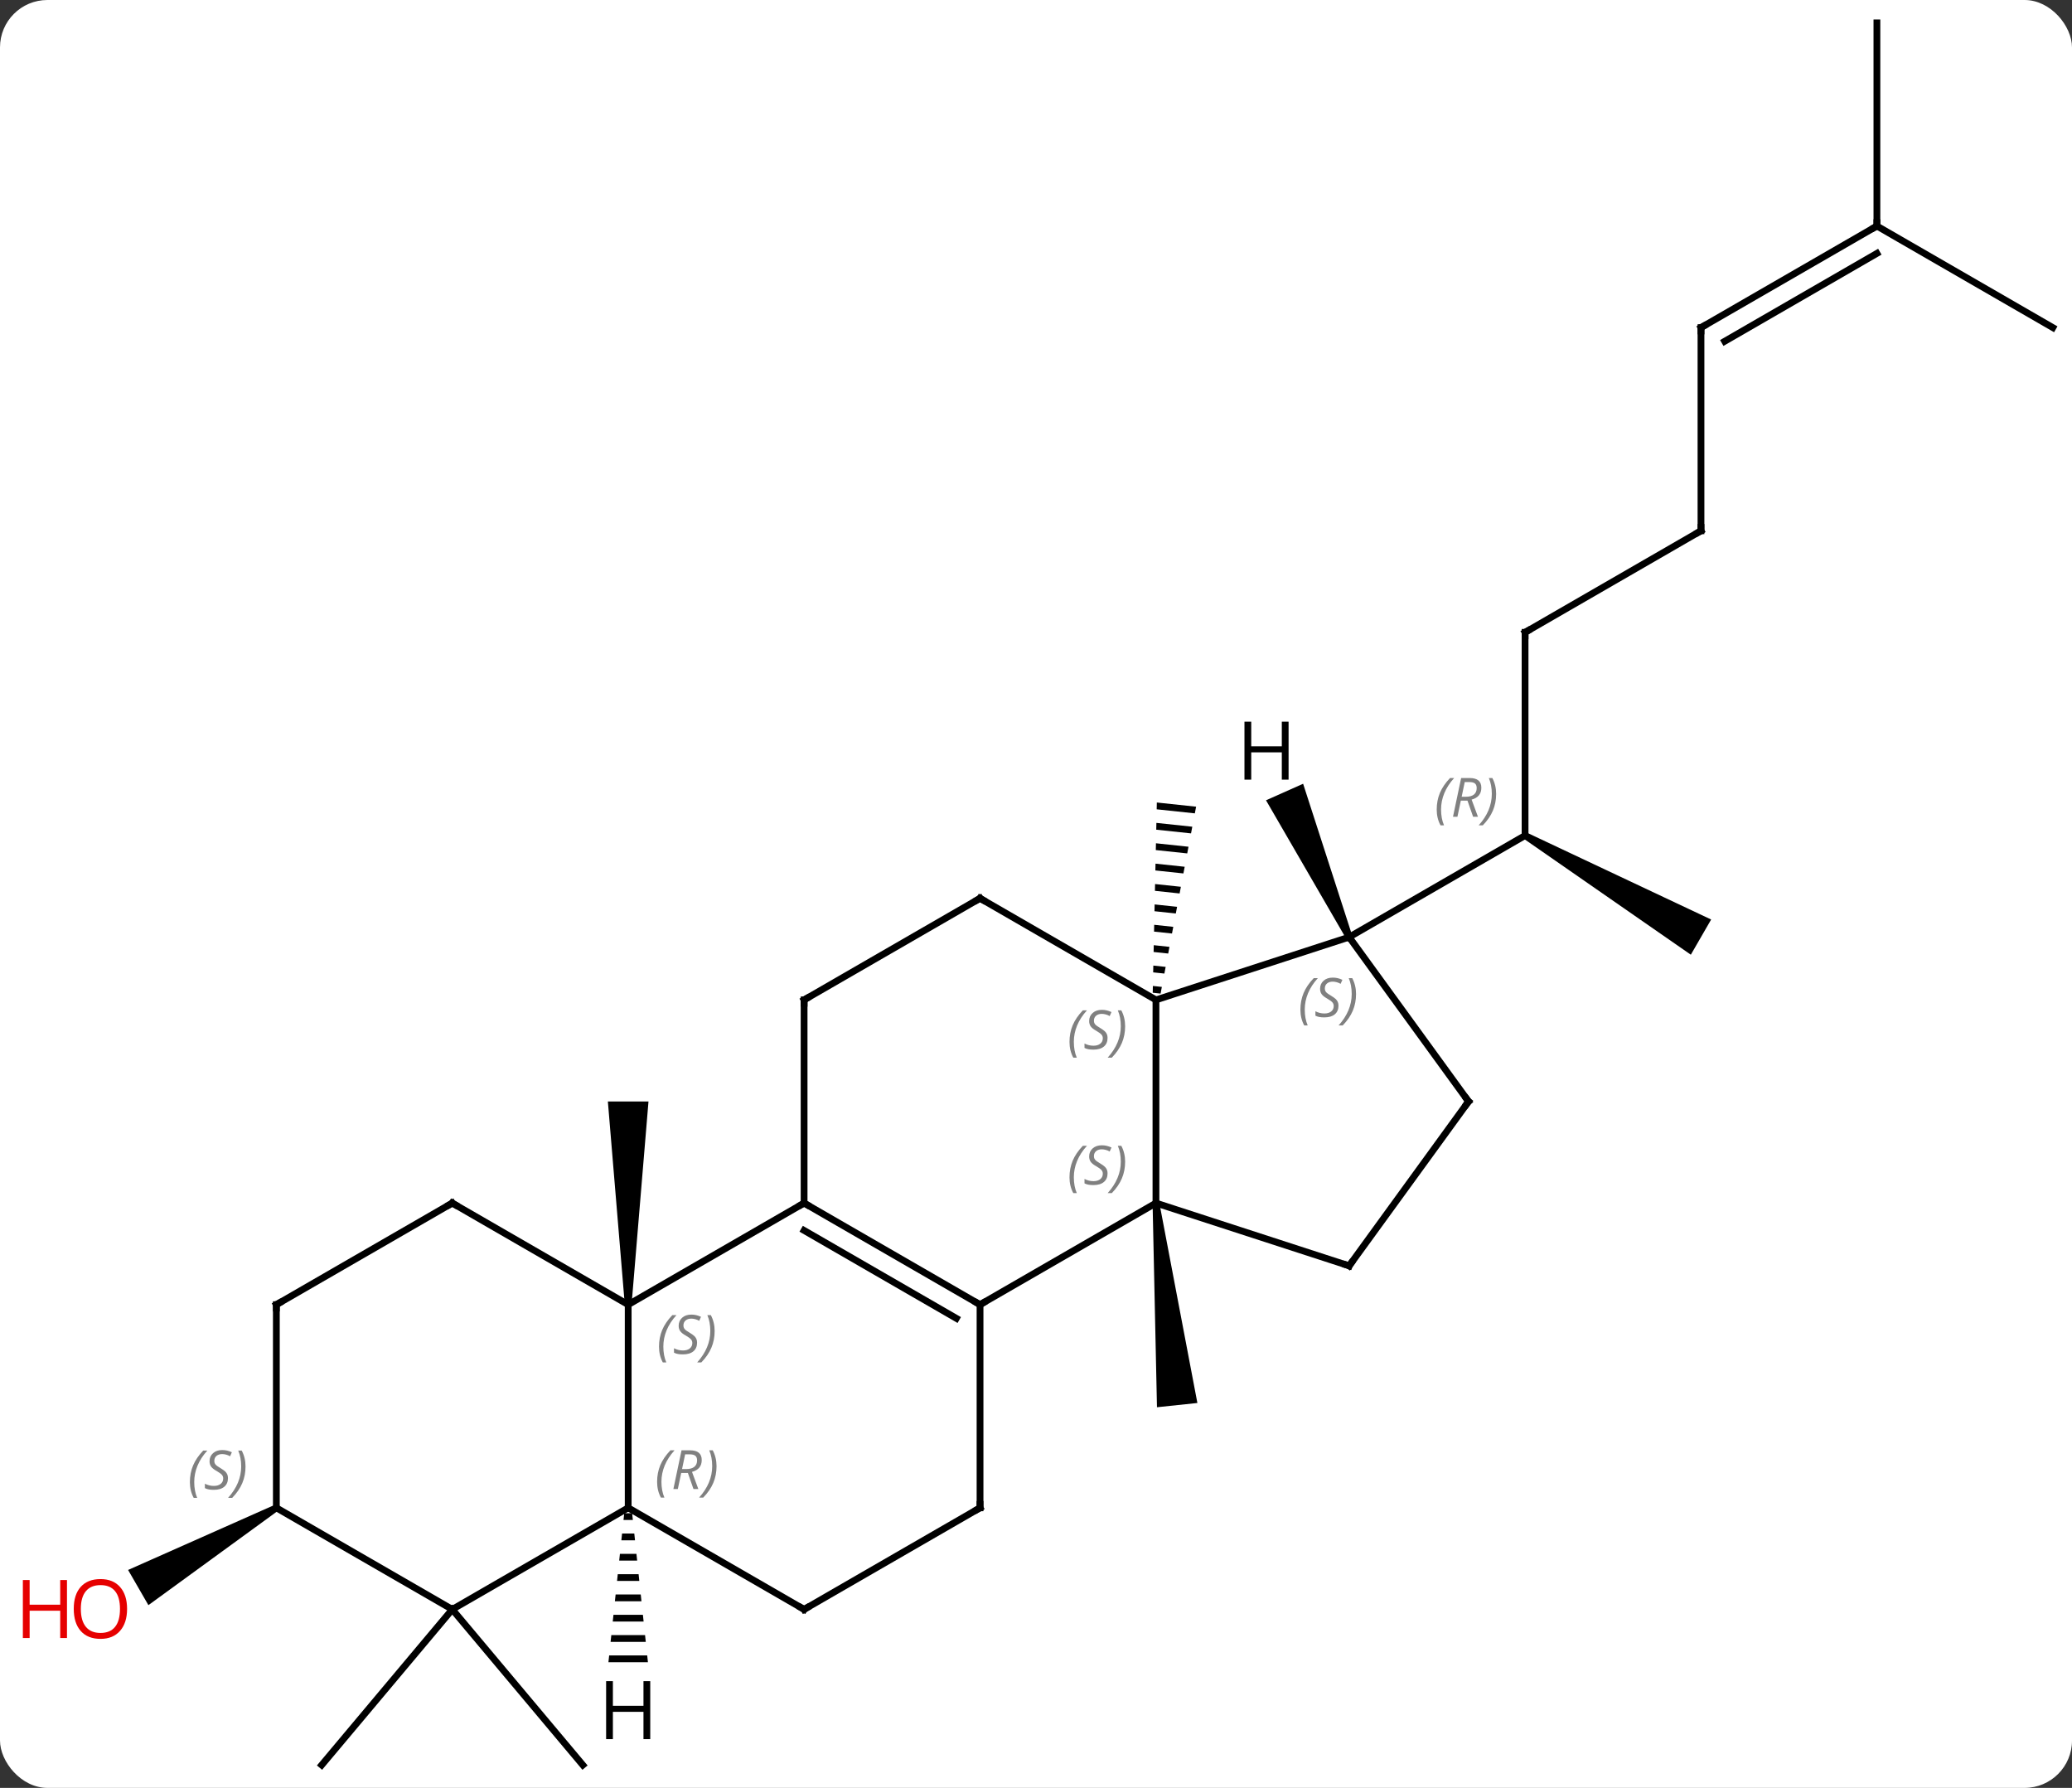 <svg width="306" viewBox="0 0 306 264" style="fill-opacity:1; color-rendering:auto; color-interpolation:auto; text-rendering:auto; stroke:black; stroke-linecap:square; stroke-miterlimit:10; shape-rendering:auto; stroke-opacity:1; fill:black; stroke-dasharray:none; font-weight:normal; stroke-width:1; font-family:'Open Sans'; font-style:normal; stroke-linejoin:miter; font-size:12; stroke-dashoffset:0; image-rendering:auto;" height="264" class="cas-substance-image" xmlns:xlink="http://www.w3.org/1999/xlink" xmlns="http://www.w3.org/2000/svg"><rect x="0" y="0" width="306" height="264" fill="#333333" stroke="none"/><svg class="cas-substance-single-component"><rect y="0" x="0" width="306" stroke="none" ry="7" rx="7" height="264" fill="white" class="cas-substance-group"/><svg y="0" x="0" width="306" viewBox="0 0 306 264" style="fill:black;" height="264" class="cas-substance-single-component-image"><svg><g><g transform="translate(159,132)" style="text-rendering:geometricPrecision; color-rendering:optimizeQuality; color-interpolation:linearRGB; stroke-linecap:butt; image-rendering:optimizeQuality;"><path style="stroke:none;" d="M11.218 45.697 L12.212 45.593 L17.834 75.166 L11.866 75.793 Z"/><path style="stroke:none;" d="M11.845 -13.501 L11.823 -12.497 L11.823 -12.497 L17.458 -11.899 L17.458 -11.899 L17.645 -12.884 L17.645 -12.884 L11.845 -13.501 ZM11.78 -10.491 L11.758 -9.488 L11.758 -9.488 L16.896 -8.942 L16.896 -8.942 L17.083 -9.928 L17.083 -9.928 L11.78 -10.491 ZM11.715 -7.481 L11.693 -6.478 L11.693 -6.478 L16.334 -5.985 L16.334 -5.985 L16.521 -6.971 L11.715 -7.481 ZM11.65 -4.472 L11.629 -3.468 L11.629 -3.468 L15.772 -3.028 L15.772 -3.028 L15.959 -4.014 L15.959 -4.014 L11.65 -4.472 ZM11.585 -1.462 L11.564 -0.459 L15.21 -0.071 L15.397 -1.057 L15.397 -1.057 L11.585 -1.462 ZM11.521 1.548 L11.499 2.551 L11.499 2.551 L14.648 2.885 L14.648 2.885 L14.835 1.9 L11.521 1.548 ZM11.456 4.557 L11.434 5.561 L11.434 5.561 L14.085 5.842 L14.085 5.842 L14.273 4.857 L14.273 4.857 L11.456 4.557 ZM11.391 7.567 L11.369 8.57 L11.369 8.57 L13.524 8.799 L13.524 8.799 L13.711 7.813 L11.391 7.567 ZM11.326 10.576 L11.304 11.58 L11.304 11.58 L12.961 11.756 L12.961 11.756 L13.149 10.77 L13.149 10.77 L11.326 10.576 ZM11.261 13.586 L11.239 14.589 L11.239 14.589 L12.399 14.713 L12.399 14.713 L12.587 13.727 L12.587 13.727 L11.261 13.586 Z"/><path style="stroke:none;" d="M-65.728 60.645 L-66.728 60.645 L-69.228 30.645 L-63.228 30.645 Z"/><line y2="-38.625" y1="-8.625" x2="66.228" x1="66.228" style="fill:none;"/><path style="stroke:none;" d="M65.978 -8.192 L66.478 -9.058 L93.708 3.777 L90.708 8.973 Z"/><line y2="6.375" y1="-8.625" x2="40.248" x1="66.228" style="fill:none;"/><line y2="-53.625" y1="-38.625" x2="92.208" x1="66.228" style="fill:none;"/><line y2="-83.625" y1="-53.625" x2="92.208" x1="92.208" style="fill:none;"/><line y2="-98.625" y1="-83.625" x2="118.188" x1="92.208" style="fill:none;"/><line y2="-94.584" y1="-81.604" x2="118.188" x1="95.708" style="fill:none;"/><line y2="-83.625" y1="-98.625" x2="144.171" x1="118.188" style="fill:none;"/><line y2="-128.625" y1="-98.625" x2="118.188" x1="118.188" style="fill:none;"/><line y2="105.645" y1="128.625" x2="-92.208" x1="-111.492" style="fill:none;"/><line y2="105.645" y1="128.625" x2="-92.208" x1="-72.924" style="fill:none;"/><path style="stroke:none;" d="M-118.438 90.212 L-117.938 91.078 L-137.083 105.017 L-140.083 99.821 Z"/><line y2="45.645" y1="60.645" x2="11.715" x1="-14.265" style="fill:none;"/><line y2="45.645" y1="60.645" x2="-40.248" x1="-14.265" style="fill:none;"/><line y2="49.687" y1="62.666" x2="-40.248" x1="-17.765" style="fill:none;"/><line y2="90.645" y1="60.645" x2="-14.265" x1="-14.265" style="fill:none;"/><line y2="15.645" y1="45.645" x2="11.715" x1="11.715" style="fill:none;"/><line y2="54.915" y1="45.645" x2="40.248" x1="11.715" style="fill:none;"/><line y2="60.645" y1="45.645" x2="-66.228" x1="-40.248" style="fill:none;"/><line y2="15.645" y1="45.645" x2="-40.248" x1="-40.248" style="fill:none;"/><line y2="105.645" y1="90.645" x2="-40.248" x1="-14.265" style="fill:none;"/><line y2="6.375" y1="15.645" x2="40.248" x1="11.715" style="fill:none;"/><line y2="0.645" y1="15.645" x2="-14.265" x1="11.715" style="fill:none;"/><line y2="30.645" y1="54.915" x2="57.879" x1="40.248" style="fill:none;"/><line y2="90.645" y1="60.645" x2="-66.228" x1="-66.228" style="fill:none;"/><line y2="45.645" y1="60.645" x2="-92.208" x1="-66.228" style="fill:none;"/><line y2="0.645" y1="15.645" x2="-14.265" x1="-40.248" style="fill:none;"/><line y2="90.645" y1="105.645" x2="-66.228" x1="-40.248" style="fill:none;"/><line y2="30.645" y1="6.375" x2="57.879" x1="40.248" style="fill:none;"/><line y2="105.645" y1="90.645" x2="-92.208" x1="-66.228" style="fill:none;"/><line y2="60.645" y1="45.645" x2="-118.188" x1="-92.208" style="fill:none;"/><line y2="90.645" y1="105.645" x2="-118.188" x1="-92.208" style="fill:none;"/><line y2="90.645" y1="60.645" x2="-118.188" x1="-118.188" style="fill:none;"/><path style="stroke:none;" d="M40.705 6.172 L39.791 6.578 L27.968 -13.829 L33.449 -16.27 Z"/><path style="stroke:none;" d="M-66.812 91.442 L-66.918 92.442 L-65.538 92.442 L-65.644 91.442 ZM-67.13 94.442 L-67.236 95.442 L-65.22 95.442 L-65.326 94.442 ZM-67.448 97.442 L-67.554 98.442 L-64.902 98.442 L-65.008 97.442 ZM-67.766 100.442 L-67.872 101.442 L-64.584 101.442 L-64.69 100.442 ZM-68.084 103.442 L-68.19 104.442 L-64.266 104.442 L-64.372 103.442 ZM-68.402 106.442 L-68.508 107.442 L-63.948 107.442 L-64.054 106.442 ZM-68.72 109.442 L-68.826 110.442 L-63.63 110.442 L-63.736 109.442 ZM-69.038 112.442 L-69.144 113.442 L-63.312 113.442 L-63.418 112.442 Z"/></g><g transform="translate(159,132)" style="font-size:8.4px; fill:gray; text-rendering:geometricPrecision; image-rendering:optimizeQuality; color-rendering:optimizeQuality; font-family:'Open Sans'; font-style:italic; stroke:gray; color-interpolation:linearRGB;"><path style="stroke:none;" d="M53.179 -12.461 Q53.179 -13.789 53.648 -14.914 Q54.117 -16.039 55.148 -17.117 L55.757 -17.117 Q54.788 -16.055 54.304 -14.883 Q53.82 -13.711 53.82 -12.477 Q53.82 -11.149 54.257 -10.133 L53.742 -10.133 Q53.179 -11.164 53.179 -12.461 ZM56.739 -13.774 L56.239 -11.399 L55.583 -11.399 L56.786 -17.117 L58.036 -17.117 Q59.77 -17.117 59.77 -15.68 Q59.77 -14.32 58.333 -13.93 L59.27 -11.399 L58.552 -11.399 L57.724 -13.774 L56.739 -13.774 ZM57.317 -16.523 Q56.927 -14.602 56.864 -14.352 L57.52 -14.352 Q58.27 -14.352 58.677 -14.68 Q59.083 -15.008 59.083 -15.633 Q59.083 -16.102 58.825 -16.313 Q58.567 -16.523 57.974 -16.523 L57.317 -16.523 ZM61.956 -14.774 Q61.956 -13.445 61.48 -12.313 Q61.003 -11.18 59.988 -10.133 L59.378 -10.133 Q61.316 -12.289 61.316 -14.774 Q61.316 -16.102 60.878 -17.117 L61.394 -17.117 Q61.956 -16.055 61.956 -14.774 Z"/></g><g transform="translate(159,132)" style="stroke-linecap:butt; font-size:8.4px; text-rendering:geometricPrecision; image-rendering:optimizeQuality; color-rendering:optimizeQuality; font-family:'Open Sans'; font-style:italic; color-interpolation:linearRGB; stroke-miterlimit:5;"><path style="fill:none;" d="M66.228 -38.125 L66.228 -38.625 L66.661 -38.875"/><path style="fill:none;" d="M91.775 -53.375 L92.208 -53.625 L92.208 -54.125"/><path style="fill:none;" d="M92.208 -83.125 L92.208 -83.625 L92.641 -83.875"/><path style="fill:none;" d="M117.755 -98.375 L118.188 -98.625 L118.188 -99.125"/></g><g transform="translate(159,132)" style="stroke-linecap:butt; fill:rgb(230,0,0); text-rendering:geometricPrecision; color-rendering:optimizeQuality; image-rendering:optimizeQuality; font-family:'Open Sans'; stroke:rgb(230,0,0); color-interpolation:linearRGB; stroke-miterlimit:5;"><path style="stroke:none;" d="M-140.233 105.575 Q-140.233 107.637 -141.273 108.817 Q-142.312 109.997 -144.155 109.997 Q-146.046 109.997 -147.077 108.832 Q-148.108 107.668 -148.108 105.559 Q-148.108 103.465 -147.077 102.317 Q-146.046 101.168 -144.155 101.168 Q-142.296 101.168 -141.265 102.34 Q-140.233 103.512 -140.233 105.575 ZM-147.062 105.575 Q-147.062 107.309 -146.319 108.215 Q-145.577 109.122 -144.155 109.122 Q-142.733 109.122 -142.007 108.223 Q-141.28 107.325 -141.28 105.575 Q-141.28 103.84 -142.007 102.95 Q-142.733 102.059 -144.155 102.059 Q-145.577 102.059 -146.319 102.957 Q-147.062 103.856 -147.062 105.575 Z"/><path style="stroke:none;" d="M-149.108 109.872 L-150.108 109.872 L-150.108 105.84 L-154.624 105.84 L-154.624 109.872 L-155.624 109.872 L-155.624 101.309 L-154.624 101.309 L-154.624 104.95 L-150.108 104.95 L-150.108 101.309 L-149.108 101.309 L-149.108 109.872 Z"/><path style="fill:none; stroke:black;" d="M-14.698 60.395 L-14.265 60.645 L-13.832 60.395"/></g><g transform="translate(159,132)" style="stroke-linecap:butt; font-size:8.4px; fill:gray; text-rendering:geometricPrecision; image-rendering:optimizeQuality; color-rendering:optimizeQuality; font-family:'Open Sans'; font-style:italic; stroke:gray; color-interpolation:linearRGB; stroke-miterlimit:5;"><path style="stroke:none;" d="M-1.054 41.848 Q-1.054 40.52 -0.585 39.395 Q-0.116 38.27 0.915 37.192 L1.524 37.192 Q0.556 38.254 0.071 39.426 Q-0.413 40.598 -0.413 41.833 Q-0.413 43.161 0.024 44.176 L-0.491 44.176 Q-1.054 43.145 -1.054 41.848 ZM4.569 41.254 Q4.569 42.083 4.022 42.536 Q3.475 42.989 2.475 42.989 Q2.069 42.989 1.756 42.934 Q1.444 42.879 1.163 42.739 L1.163 42.083 Q1.788 42.411 2.491 42.411 Q3.116 42.411 3.491 42.114 Q3.866 41.817 3.866 41.301 Q3.866 40.989 3.663 40.762 Q3.459 40.536 2.897 40.208 Q2.303 39.879 2.077 39.551 Q1.85 39.223 1.85 38.77 Q1.85 38.036 2.366 37.575 Q2.881 37.114 3.725 37.114 Q4.1 37.114 4.436 37.192 Q4.772 37.27 5.147 37.442 L4.881 38.036 Q4.631 37.879 4.311 37.794 Q3.991 37.708 3.725 37.708 Q3.194 37.708 2.873 37.981 Q2.553 38.254 2.553 38.723 Q2.553 38.926 2.623 39.075 Q2.694 39.223 2.834 39.356 Q2.975 39.489 3.397 39.739 Q3.959 40.083 4.162 40.278 Q4.366 40.473 4.467 40.708 Q4.569 40.942 4.569 41.254 ZM7.163 39.536 Q7.163 40.864 6.687 41.997 Q6.21 43.129 5.194 44.176 L4.585 44.176 Q6.523 42.02 6.523 39.536 Q6.523 38.208 6.085 37.192 L6.601 37.192 Q7.163 38.254 7.163 39.536 Z"/><path style="fill:none; stroke:black;" d="M-39.815 45.895 L-40.248 45.645 L-40.681 45.895"/><path style="fill:none; stroke:black;" d="M-14.265 90.145 L-14.265 90.645 L-14.698 90.895"/><path style="stroke:none;" d="M-1.054 21.848 Q-1.054 20.52 -0.585 19.395 Q-0.116 18.27 0.915 17.192 L1.524 17.192 Q0.556 18.254 0.071 19.426 Q-0.413 20.598 -0.413 21.832 Q-0.413 23.161 0.024 24.176 L-0.491 24.176 Q-1.054 23.145 -1.054 21.848 ZM4.569 21.254 Q4.569 22.082 4.022 22.536 Q3.475 22.989 2.475 22.989 Q2.069 22.989 1.756 22.934 Q1.444 22.879 1.163 22.739 L1.163 22.082 Q1.788 22.411 2.491 22.411 Q3.116 22.411 3.491 22.114 Q3.866 21.817 3.866 21.301 Q3.866 20.989 3.663 20.762 Q3.459 20.536 2.897 20.207 Q2.303 19.879 2.077 19.551 Q1.85 19.223 1.85 18.77 Q1.85 18.036 2.366 17.575 Q2.881 17.114 3.725 17.114 Q4.1 17.114 4.436 17.192 Q4.772 17.27 5.147 17.442 L4.881 18.036 Q4.631 17.879 4.311 17.793 Q3.991 17.707 3.725 17.707 Q3.194 17.707 2.873 17.981 Q2.553 18.254 2.553 18.723 Q2.553 18.926 2.623 19.075 Q2.694 19.223 2.834 19.356 Q2.975 19.489 3.397 19.739 Q3.959 20.082 4.162 20.278 Q4.366 20.473 4.467 20.707 Q4.569 20.942 4.569 21.254 ZM7.163 19.536 Q7.163 20.864 6.687 21.997 Q6.21 23.129 5.194 24.176 L4.585 24.176 Q6.523 22.02 6.523 19.536 Q6.523 18.207 6.085 17.192 L6.601 17.192 Q7.163 18.254 7.163 19.536 Z"/><path style="fill:none; stroke:black;" d="M39.773 54.761 L40.248 54.915 L40.542 54.511"/><path style="stroke:none;" d="M-61.676 66.848 Q-61.676 65.52 -61.208 64.395 Q-60.739 63.27 -59.708 62.192 L-59.098 62.192 Q-60.067 63.254 -60.551 64.426 Q-61.036 65.598 -61.036 66.832 Q-61.036 68.161 -60.598 69.176 L-61.114 69.176 Q-61.676 68.145 -61.676 66.848 ZM-56.054 66.254 Q-56.054 67.082 -56.601 67.536 Q-57.147 67.989 -58.147 67.989 Q-58.554 67.989 -58.866 67.934 Q-59.179 67.879 -59.46 67.739 L-59.46 67.082 Q-58.835 67.411 -58.132 67.411 Q-57.507 67.411 -57.132 67.114 Q-56.757 66.817 -56.757 66.301 Q-56.757 65.989 -56.96 65.762 Q-57.163 65.536 -57.726 65.207 Q-58.319 64.879 -58.546 64.551 Q-58.772 64.223 -58.772 63.77 Q-58.772 63.036 -58.257 62.575 Q-57.741 62.114 -56.897 62.114 Q-56.522 62.114 -56.187 62.192 Q-55.851 62.27 -55.476 62.442 L-55.741 63.036 Q-55.991 62.879 -56.312 62.793 Q-56.632 62.708 -56.897 62.708 Q-57.429 62.708 -57.749 62.981 Q-58.069 63.254 -58.069 63.723 Q-58.069 63.926 -57.999 64.075 Q-57.929 64.223 -57.788 64.356 Q-57.647 64.489 -57.226 64.739 Q-56.663 65.082 -56.46 65.278 Q-56.257 65.473 -56.155 65.707 Q-56.054 65.942 -56.054 66.254 ZM-53.459 64.536 Q-53.459 65.864 -53.936 66.996 Q-54.412 68.129 -55.428 69.176 L-56.037 69.176 Q-54.1 67.02 -54.1 64.536 Q-54.1 63.208 -54.537 62.192 L-54.022 62.192 Q-53.459 63.254 -53.459 64.536 Z"/><path style="fill:none; stroke:black;" d="M-40.248 16.145 L-40.248 15.645 L-39.815 15.395"/><path style="fill:none; stroke:black;" d="M-39.815 105.395 L-40.248 105.645 L-40.681 105.395"/><path style="stroke:none;" d="M33.049 17.089 Q33.049 15.76 33.518 14.635 Q33.986 13.51 35.018 12.432 L35.627 12.432 Q34.658 13.495 34.174 14.667 Q33.69 15.839 33.69 17.073 Q33.69 18.401 34.127 19.417 L33.611 19.417 Q33.049 18.385 33.049 17.089 ZM38.671 16.495 Q38.671 17.323 38.125 17.776 Q37.578 18.229 36.578 18.229 Q36.171 18.229 35.859 18.174 Q35.546 18.12 35.265 17.979 L35.265 17.323 Q35.89 17.651 36.593 17.651 Q37.218 17.651 37.593 17.354 Q37.968 17.057 37.968 16.542 Q37.968 16.229 37.765 16.003 Q37.562 15.776 37 15.448 Q36.406 15.12 36.179 14.792 Q35.953 14.464 35.953 14.01 Q35.953 13.276 36.468 12.815 Q36.984 12.354 37.828 12.354 Q38.203 12.354 38.539 12.432 Q38.875 12.51 39.25 12.682 L38.984 13.276 Q38.734 13.12 38.414 13.034 Q38.093 12.948 37.828 12.948 Q37.296 12.948 36.976 13.221 Q36.656 13.495 36.656 13.964 Q36.656 14.167 36.726 14.315 Q36.796 14.464 36.937 14.596 Q37.078 14.729 37.5 14.979 Q38.062 15.323 38.265 15.518 Q38.468 15.714 38.57 15.948 Q38.671 16.182 38.671 16.495 ZM41.266 14.776 Q41.266 16.104 40.789 17.237 Q40.313 18.37 39.297 19.417 L38.688 19.417 Q40.625 17.26 40.625 14.776 Q40.625 13.448 40.188 12.432 L40.703 12.432 Q41.266 13.495 41.266 14.776 Z"/><path style="fill:none; stroke:black;" d="M-13.832 0.895 L-14.265 0.645 L-14.698 0.895"/><path style="fill:none; stroke:black;" d="M57.585 31.049 L57.879 30.645 L57.585 30.241"/><path style="stroke:none;" d="M-61.956 86.809 Q-61.956 85.481 -61.488 84.356 Q-61.019 83.231 -59.988 82.153 L-59.378 82.153 Q-60.347 83.215 -60.831 84.387 Q-61.316 85.559 -61.316 86.793 Q-61.316 88.122 -60.878 89.137 L-61.394 89.137 Q-61.956 88.106 -61.956 86.809 ZM-58.396 85.497 L-58.896 87.872 L-59.553 87.872 L-58.349 82.153 L-57.099 82.153 Q-55.365 82.153 -55.365 83.59 Q-55.365 84.95 -56.803 85.34 L-55.865 87.872 L-56.584 87.872 L-57.412 85.497 L-58.396 85.497 ZM-57.818 82.747 Q-58.209 84.668 -58.271 84.918 L-57.615 84.918 Q-56.865 84.918 -56.459 84.59 Q-56.053 84.262 -56.053 83.637 Q-56.053 83.168 -56.31 82.958 Q-56.568 82.747 -57.162 82.747 L-57.818 82.747 ZM-53.179 84.497 Q-53.179 85.825 -53.656 86.958 Q-54.132 88.09 -55.148 89.137 L-55.757 89.137 Q-53.82 86.981 -53.82 84.497 Q-53.82 83.168 -54.257 82.153 L-53.742 82.153 Q-53.179 83.215 -53.179 84.497 Z"/><path style="fill:none; stroke:black;" d="M-91.775 45.895 L-92.208 45.645 L-92.641 45.895"/><path style="fill:none; stroke:black;" d="M-117.755 60.395 L-118.188 60.645 L-118.188 61.145"/><path style="stroke:none;" d="M-130.957 86.848 Q-130.957 85.52 -130.488 84.395 Q-130.019 83.27 -128.988 82.192 L-128.379 82.192 Q-129.347 83.254 -129.832 84.426 Q-130.316 85.598 -130.316 86.833 Q-130.316 88.161 -129.879 89.176 L-130.394 89.176 Q-130.957 88.145 -130.957 86.848 ZM-125.334 86.254 Q-125.334 87.083 -125.881 87.536 Q-126.428 87.989 -127.428 87.989 Q-127.834 87.989 -128.147 87.934 Q-128.459 87.879 -128.74 87.739 L-128.74 87.083 Q-128.115 87.411 -127.412 87.411 Q-126.787 87.411 -126.412 87.114 Q-126.037 86.817 -126.037 86.301 Q-126.037 85.989 -126.24 85.762 Q-126.444 85.536 -127.006 85.208 Q-127.6 84.879 -127.826 84.551 Q-128.053 84.223 -128.053 83.77 Q-128.053 83.036 -127.537 82.575 Q-127.022 82.114 -126.178 82.114 Q-125.803 82.114 -125.467 82.192 Q-125.131 82.27 -124.756 82.442 L-125.022 83.036 Q-125.272 82.879 -125.592 82.793 Q-125.912 82.708 -126.178 82.708 Q-126.709 82.708 -127.03 82.981 Q-127.35 83.254 -127.35 83.723 Q-127.35 83.926 -127.28 84.075 Q-127.209 84.223 -127.069 84.356 Q-126.928 84.489 -126.506 84.739 Q-125.944 85.083 -125.74 85.278 Q-125.537 85.473 -125.436 85.708 Q-125.334 85.942 -125.334 86.254 ZM-122.74 84.536 Q-122.74 85.864 -123.216 86.997 Q-123.693 88.129 -124.709 89.176 L-125.318 89.176 Q-123.38 87.02 -123.38 84.536 Q-123.38 83.208 -123.818 82.192 L-123.302 82.192 Q-122.74 83.254 -122.74 84.536 Z"/></g><g transform="translate(159,132)" style="stroke-linecap:butt; text-rendering:geometricPrecision; color-rendering:optimizeQuality; image-rendering:optimizeQuality; font-family:'Open Sans'; color-interpolation:linearRGB; stroke-miterlimit:5;"><path style="stroke:none;" d="M31.302 -16.877 L30.302 -16.877 L30.302 -20.908 L25.786 -20.908 L25.786 -16.877 L24.786 -16.877 L24.786 -25.439 L25.786 -25.439 L25.786 -21.799 L30.302 -21.799 L30.302 -25.439 L31.302 -25.439 L31.302 -16.877 Z"/><path style="stroke:none;" d="M-62.97 124.801 L-63.97 124.801 L-63.97 120.77 L-68.486 120.77 L-68.486 124.801 L-69.486 124.801 L-69.486 116.239 L-68.486 116.239 L-68.486 119.879 L-63.97 119.879 L-63.97 116.239 L-62.97 116.239 L-62.97 124.801 Z"/></g></g></svg></svg></svg></svg>